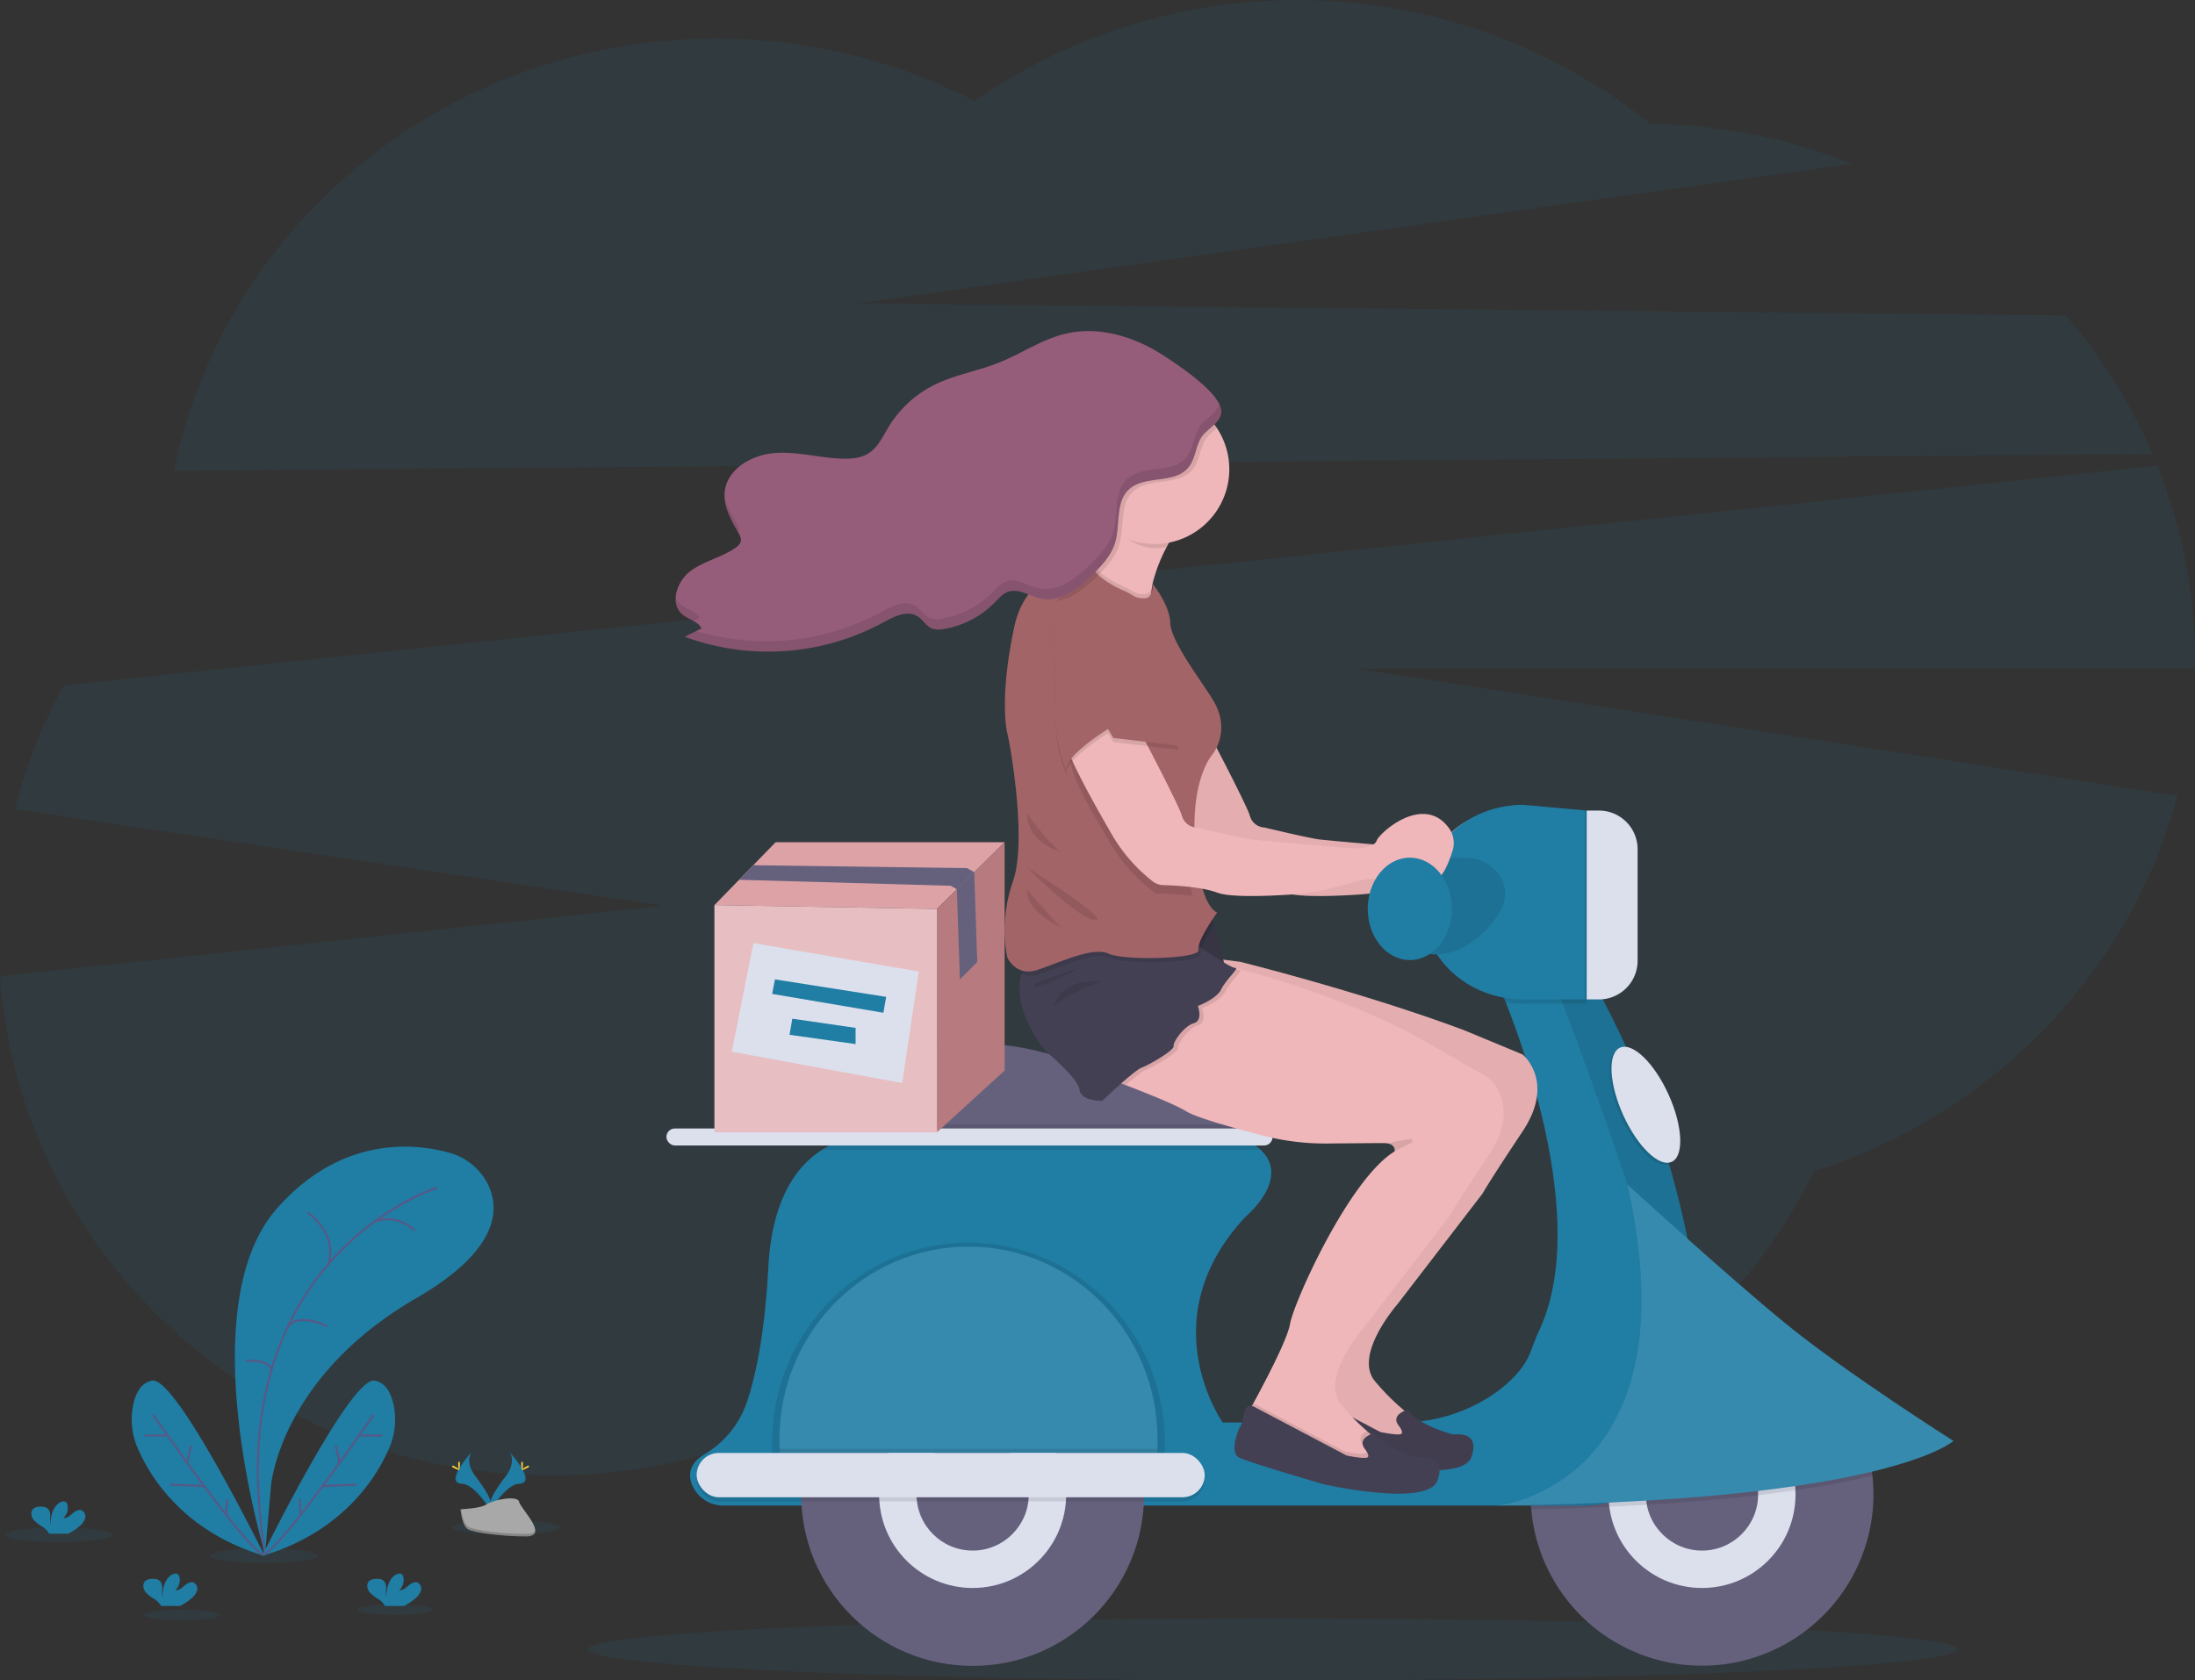 <svg xmlns="http://www.w3.org/2000/svg" width="100%" data-name="Layer 1" viewBox="0 0 1056.29 808.9"><rect x="0" y="0" width="1056.29" height="808.9" fill="#333333" stroke="none"/><path fill="#207da4" d="M1035.84 218.55a257.25 257.25 0 0 0-41.89-66.76l-581.3-5.73 478.6-67.22a271.88 271.88 0 0 0-97.11-19.26 272.17 272.17 0 0 0-325.12-11 271 271 0 0 0-124.43-30c-129.16 0-236.78 89.46-260.92 208.08zM1056.28 318.04a251.31 251.31 0 0 0-18.11-93.9L30.71 329.89A253 253 0 0 0 7.14 389.5l312 46.5L0 469.91C9.6 604.2 124.72 710.24 265.35 710.24c70.79 0 135.12-26.87 182.78-70.69 47.81 44.65 112.76 72.11 184.31 72.11 106.17 0 197.8-60.45 240.47-147.85 85.61-27.17 152.11-95.39 174.87-180.74l-394.54-61.19h403c.02-1.28.04-2.56.04-3.84z" opacity=".1"/><ellipse cx="28.11" cy="738.8" fill="#207da4" opacity=".1" rx="25.82" ry="3.55"/><ellipse cx="127.02" cy="748.83" fill="#207da4" opacity=".1" rx="25.82" ry="3.55"/><ellipse cx="243.53" cy="735.25" fill="#207da4" opacity=".1" rx="25.82" ry="3.55"/><ellipse cx="87.43" cy="777.39" fill="#207da4" opacity=".1" rx="18.36" ry="2.52"/><ellipse cx="190.1" cy="774.87" fill="#207da4" opacity=".1" rx="18.36" ry="2.52"/><path fill="#207da4" d="M127.58 748.03s-36.22-118.72 5.66-166.27c31.34-35.58 66.9-31.32 82.83-26.92a29.44 29.44 0 0 1 19 15.79c5.57 12 4.56 31.51-34.75 54.27-65.82 38.11-69.91 90.38-69.91 90.38z"/><path fill="none" stroke="#565987" stroke-miterlimit="10" d="M210.4 571.68s-106.76 33.38-82.82 176.35M148.05 583.65s14.7 9.9 10 24.79M199.69 592.45s-9-9.14-19.92-4.1M157.49 638.45s-15.78-8-19.86 2M118.44 655.13s11.85-.94 12.07 4.73"/><path fill="#207da4" d="M126.14 748.98s42.42-86.29 54.07-84.4c5.53.9 8.08 6.34 9.24 11.81a34.8 34.8 0 0 1-2.31 21.06c-6 13.75-22.22 40-61 51.53z"/><path fill="none" stroke="#565987" stroke-miterlimit="10" d="M179.86 680.96s-44.52 64.56-53.12 67.39M183.96 691.03h-10.39M171.51 714.65l-16.28.7M161.6 695.76l1.77 8.48M144.28 721.58l.32 7.71"/><path fill="#207da4" d="M127.37 748.98s-42.42-86.29-54.07-84.4c-5.53.9-8.08 6.34-9.24 11.81a34.73 34.73 0 0 0 2.32 21c6.01 13.81 22.18 40.06 60.99 51.59z"/><path fill="none" stroke="#565987" stroke-miterlimit="10" d="M73.62 680.96s44.52 64.56 53.12 67.39M69.53 691.03h10.39M81.97 714.65l16.29.7M91.89 695.76l-1.77 8.48M109.21 721.58l-.32 7.71"/><path fill="#207da4" d="M200.2 769.13a7.36 7.36 0 0 0 2.42-3.64 3.24 3.24 0 0 0-1.69-3.71c-1.55-.6-3.21.48-4.46 1.56s-2.7 2.33-4.34 2.1a6.61 6.61 0 0 0 2-6.18 2.58 2.58 0 0 0-.56-1.26c-.86-.92-2.42-.52-3.45.2-3.28 2.3-4.19 6.75-4.21 10.76a20.48 20.48 0 0 1-.06-4.43c0-1.48-.42-3.13-1.67-3.92a4.88 4.88 0 0 0-2.53-.6c-1.48 0-3.11.09-4.12 1.17-1.25 1.34-.93 3.58.16 5.06a16.12 16.12 0 0 0 4.26 3.41 9.51 9.51 0 0 1 3 2.9 3 3 0 0 1 .22.52h9.23a25.59 25.59 0 0 0 5.8-3.94zM38.57 734.38a7.34 7.34 0 0 0 2.42-3.64 3.26 3.26 0 0 0-1.69-3.72c-1.55-.59-3.2.49-4.46 1.57s-2.69 2.32-4.34 2.09a6.58 6.58 0 0 0 2-6.18 2.61 2.61 0 0 0-.57-1.25c-.86-.92-2.42-.53-3.45.2-3.28 2.3-4.19 6.75-4.21 10.76a20.57 20.57 0 0 1-.06-4.44c0-1.48-.41-3.12-1.66-3.91a4.92 4.92 0 0 0-2.54-.6c-1.47-.06-3.11.09-4.12 1.17-1.25 1.34-.92 3.58.16 5a15.85 15.85 0 0 0 4.27 3.42 9.37 9.37 0 0 1 3 2.9 3.55 3.55 0 0 1 .23.52h9.23a25.76 25.76 0 0 0 5.79-3.89zM92.44 769.13a7.36 7.36 0 0 0 2.42-3.64 3.24 3.24 0 0 0-1.69-3.71c-1.55-.6-3.21.48-4.46 1.56s-2.7 2.33-4.34 2.1a6.61 6.61 0 0 0 2-6.18 2.58 2.58 0 0 0-.56-1.26c-.86-.92-2.42-.52-3.45.2-3.28 2.3-4.19 6.75-4.21 10.76a20.48 20.48 0 0 1-.06-4.43c0-1.48-.41-3.13-1.66-3.92a4.94 4.94 0 0 0-2.54-.6c-1.47 0-3.11.09-4.12 1.17-1.25 1.34-.93 3.58.16 5.06a16.12 16.12 0 0 0 4.26 3.41 9.51 9.51 0 0 1 3 2.9 3 3 0 0 1 .22.52h9.23a25.59 25.59 0 0 0 5.8-3.94zM245.21 698.88s3.46 4.53-1.6 11.36-9.22 12.6-7.54 16.86c0 0 7.63-12.69 13.84-12.87s2.13-7.72-4.7-15.35z"/><path d="M245.21 698.88a5.74 5.74 0 0 1 .71 1.42c6.06 7.12 9.28 13.76 3.46 13.93-5.43.16-11.93 9.86-13.49 12.31.05.19.11.37.18.56 0 0 7.63-12.69 13.84-12.87s2.13-7.72-4.7-15.35z" opacity=".1"/><path fill="#ffd037" d="M251.64 704.65c0 1.59-.18 2.88-.4 2.88s-.4-1.29-.4-2.88.23-.84.45-.84.35-.75.35.84z"/><path fill="#ffd037" d="M253.85 706.55c-1.4.76-2.62 1.22-2.72 1s.94-1 2.34-1.73.84-.21.95 0 .83-.03-.57.73z"/><path fill="#207da4" d="M226.93 698.88s-3.46 4.53 1.6 11.36 9.23 12.6 7.54 16.86c0 0-7.63-12.69-13.84-12.87s-2.09-7.72 4.7-15.35z"/><path d="M226.93 698.88a5.55 5.55 0 0 0-.7 1.42c-6.06 7.12-9.29 13.76-3.47 13.93 5.43.16 11.94 9.86 13.5 12.31-.06.19-.12.37-.19.56 0 0-7.63-12.69-13.84-12.87s-2.09-7.72 4.7-15.35z" opacity=".1"/><path fill="#ffd037" d="M220.5 704.65c0 1.59.18 2.88.4 2.88s.4-1.29.4-2.88-.22-.84-.44-.84-.36-.75-.36.84z"/><path fill="#ffd037" d="M218.29 706.55c1.4.76 2.62 1.22 2.73 1s-.95-1-2.34-1.73-.85-.21-1 0-.78-.03.61.73z"/><path fill="#a8a8a8" d="M221.6 726.5s9.68-.29 12.59-2.37 14.88-4.56 15.61-1.23 14.53 16.56 3.61 16.65-25.37-1.7-28.28-3.47-3.53-9.58-3.53-9.58z"/><path d="M253.61 738.39c-10.92.09-25.38-1.7-28.29-3.47-2.22-1.35-3.1-6.19-3.39-8.43h-.33s.62 7.81 3.53 9.58 17.36 3.56 28.28 3.47c3.16 0 4.24-1.15 4.18-2.81-.45 1.02-1.64 1.64-3.98 1.66z" opacity=".2"/><ellipse cx="612.39" cy="793.96" fill="#207da4" opacity=".1" rx="329.42" ry="14.94"/><path fill="#efb7b9" d="M578.83 347.29s21 39.73 22.63 45.4a7.66 7.66 0 0 0 7.08 5.66s20.92 5 25.92 5.67 48.34 4.33 48.34 4.33 11 .34 12.33-3.66c1.22-3.66 22.47-22.89 34.77-6.11a12.23 12.23 0 0 1 1.78 10.92c-2.26 7.2-6.9 18.63-11.88 11.52-7-10-15.14-7.19-15.14-1.86s-11.2 3.35-14.86 4.1c-2 .41-8.88 2.24-14.83 3.84a108 108 0 0 1-21.12 3.51c-11.81.77-29.22 1.41-35.39-.92-7.45-2.83-20.44-3.48-26-3.63a8.55 8.55 0 0 1-5.07-1.82 79.09 79.09 0 0 1-19.25-21.89c-8.67-15-26.5-46.06-25.3-55.06s35.99 0 35.99 0z"/><path d="M578.83 347.29s21 39.73 22.63 45.4a7.66 7.66 0 0 0 7.08 5.66s20.92 5 25.92 5.67 48.34 4.33 48.34 4.33 11 .34 12.33-3.66c1.22-3.66 22.47-22.89 34.77-6.11a12.23 12.23 0 0 1 1.78 10.92c-2.26 7.2-6.9 18.63-11.88 11.52-7-10-15.14-7.19-15.14-1.86s-11.2 3.35-14.86 4.1c-2 .41-8.88 2.24-14.83 3.84a108 108 0 0 1-21.12 3.51c-11.81.77-29.22 1.41-35.39-.92-7.45-2.83-20.44-3.48-26-3.63a8.55 8.55 0 0 1-5.07-1.82 79.09 79.09 0 0 1-19.25-21.89c-8.67-15-26.5-46.06-25.3-55.06s35.99 0 35.99 0z" opacity=".05"/><path fill="none" d="M819.74 647.45c-9.51 10.34-16.51 14.41-16.18 3.5 1-33-57-182.2-57-182.2l17.15-1.3c37.43 64.49 51.35 130.81 56.03 180z"/><path fill="#65617d" d="M901.55 719.45a82.5 82.5 0 0 1-164.69 7c-.12-1.34-.21-2.68-.25-4v-.07q-.06-1.49-.06-3a82.5 82.5 0 0 1 165 0z"/><circle cx="819.05" cy="719.4" r="45" fill="#dce0ed"/><circle cx="819.05" cy="719.4" r="27" fill="#65617d"/><path fill="#65617d" d="M602.39 562.73l-198.66 4v-29.28c1.78-23.57 26-31.84 48-34.43a137.78 137.78 0 0 1 51.33 3.85c42.15 11.16 69 13.32 82.23 13.53a12.61 12.61 0 0 1 12.2 10.26c.63 3.35 1.25 7 1.83 10.6.44 2.82.86 5.6 1.24 8.19 1.1 7.46 1.83 13.28 1.83 13.28z"/><path fill="#207da4" d="M760.88 724.73H348.19a16.25 16.25 0 0 1-15.05-9.73c-3.11-7.43 1.24-12.17 5.88-14.95a46.75 46.75 0 0 0 20.32-24.86c4.4-13 8.7-33.34 10.39-65.12 1.74-32.87 13.64-49.12 26.5-57 16.61-10.16 34.82-6.35 34.82-6.35l167.33 1.34a32.16 32.16 0 0 1 8.17 5.33c14.91 13.88-6.83 32-6.83 32-46.67 49.33-11.34 99.33-11.34 99.33H674a78.79 78.79 0 0 0 44.85-13.73c11.57-8 16-15.73 17.78-20.41 1.32-3.58 2.66-7.15 4.26-10.61 22.46-48.71-4.63-127.95-16.32-157.58-2.9-7.37-4.85-11.67-4.85-11.67l26.85-2 17-1.29h.17c37.42 64.54 51.33 130.86 56 180 .44 4.63.8 9.12 1.09 13.43a60 60 0 0 1-59.95 63.87z"/><path d="M600.57 549.45H403.73v-8.19h195.6c.44 2.77.86 5.55 1.24 8.19z" opacity=".1"/><path d="M606.56 553.45H397.82a4 4 0 0 1-1.58-.32c16.61-10.16 34.82-6.35 34.82-6.35l167.33 1.34a32.16 32.16 0 0 1 8.17 5.33z" opacity=".1"/><rect width="291.7" height="8.19" x="320.69" y="543.21" fill="#dce0ed" rx="4.09" ry="4.09"/><path d="M819.74 647.45c-9.51 10.34-16.51 14.41-16.18 3.5 1-33-57-182.2-57-182.2l17.15-1.3c37.43 64.49 51.35 130.81 56.03 180z" opacity=".1"/><path d="M901.05 710.36c-9.85 2.36-22 4.76-37 7q-8.37 1.23-18 2.36c-15.33 1.82-33.06 3.41-53.54 4.63q-8.7.52-18.07.95-17.55.8-37.57 1.22l-.25-4v-.07c18.65-7.53 48-27.62 52.72-79.95a82.54 82.54 0 0 1 111.72 67.94z" opacity=".1"/><path fill="#207da4" d="M721.06 724.73s94.7-10.28 62.08-154.57c0 0 46.79 42.9 75.9 66.74s81 56.71 81 56.71-30.98 28.95-218.98 31.12z"/><path fill="#fff" d="M721.06 724.73s94.7-10.28 62.08-154.57c0 0 46.79 42.9 75.9 66.74s81 56.71 81 56.71-30.98 28.95-218.98 31.12z" opacity=".1"/><circle cx="468.06" cy="719.4" r="82.5" fill="#65617d"/><circle cx="468.06" cy="719.4" r="45" fill="#dce0ed"/><circle cx="468.06" cy="719.4" r="27" fill="#65617d"/><path d="M560.56 694.62c0-53.27-42.31-96.46-94.5-96.46s-94.5 43.19-94.5 96.46q0 3.38.23 6.69h188.54q.23-3.31.23-6.69z" opacity=".1"/><path fill="#207da4" d="M557.06 692.96c0-51.3-40.74-92.89-91-92.89s-91 41.59-91 92.89c0 2.17.08 4.31.22 6.44h181.56c.14-2.13.22-4.27.22-6.44z"/><path fill="#fff" d="M557.06 692.96c0 1.49 0 3-.11 4.44 0 .67-.07 1.33-.11 2H375.28c0-.67-.08-1.33-.11-2-.07-1.47-.11-3-.11-4.44 0-51.3 40.74-92.89 91-92.89s91 41.59 91 92.89z" opacity=".1"/><path d="M556.95 697.45c0 .67-.07 1.33-.11 2H375.28c0-.67-.08-1.33-.11-2z" opacity=".1"/><rect width="244.48" height="21.33" x="335.25" y="701.4" opacity=".1" rx="10.67" ry="10.67"/><rect width="244.48" height="21.33" x="335.25" y="699.4" fill="#dce0ed" rx="10.67" ry="10.67"/><ellipse cx="862.9" cy="578.3" opacity=".1" rx="11.98" ry="30.16" transform="rotate(-24.33 721.44 722.23)"/><ellipse cx="863.9" cy="577.3" fill="#dce0ed" rx="11.98" ry="30.16" transform="rotate(-24.33 722.432 721.23)"/><path d="M763.56 467.45v15.67h-30.5a52.55 52.55 0 0 1-8.48-.68c-2.9-7.37-4.85-11.67-4.85-11.67l26.85-2z" opacity=".1"/><path fill="#207da4" d="M763.56 481.08h-30.5c-26.79 0-48.5-20-48.5-44.77v-4.15c0-24.72 21.71-44.76 48.5-44.76l30.5 2.77z"/><path fill="#207da4" d="M713.31 413.9s18.25 9.75 7.75 26.25c0 0-12.88 21.12-33.13 19.12l-7.37-45.37s24.25-2.25 32.75 0z"/><path d="M706.3 413.02a19.4 19.4 0 0 1 14.84 7.82c3.25 4.5 5.19 11.06-.06 19.31 0 0-12.88 21.12-33.13 19.12l-7.37-45.37s15.17-1.45 25.72-.88zM762.56 390.17h5.88a18.62 18.62 0 0 1 18.62 18.62v53.68a18.62 18.62 0 0 1-18.62 18.62h-5.88v-90.92z" opacity=".1"/><path fill="#dce0ed" d="M763.56 390.17h5.88a18.62 18.62 0 0 1 18.62 18.62v53.68a18.62 18.62 0 0 1-18.62 18.62h-5.88v-90.92z"/><path fill="#efb7b9" d="M547.02 506.93s4.71 1.72 11 4.12c10 3.85 24.1 9.47 29 12.55s23.17 8.14 36.85 11.7a120 120 0 0 0 31.06 3.83c10.64-.1 23.53-.2 27.09-.2a11.2 11.2 0 0 1 1.86.14c3.74.62 3.59 3.13 3.5 3.73v.13c-22 13.33-48.67 73-50.33 83-1.25 7.5-12.24 28.29-17.66 38.23-1.82 3.33-3 5.44-3 5.44l6.67 7.66 19.33 8.67 18.33 8s19.34 1 19.67 0 .33-11.33.33-11.33a54.6 54.6 0 0 1-6.68-5.08 110.51 110.51 0 0 1-12.32-12.59c-10.66-12.67 10.67-37 10.67-37l41-53.33s3.33-6 19.33-30 0-37 0-37l-28.16-11.69c-48.84-18.28-107.75-32.93-107.75-32.93l-.84-.11-12.49-1.56z"/><path fill="#444053" d="M672.85 685.93s3.5 4.13.88 4.5-9.5-1.12-9.5-1.12l-43.63-23s-4.75-3.38-5.87 3.25-1.88 6-1.88 6-5.75 12.37 0 14.93 40.29 12.69 40.29 12.69 50.13 11.38 54.88-1.75-8.5-10.87-8.5-10.87-16.5-4-22.13-12c-.04 0-8.16 2.25-4.54 7.37z"/><path d="M732.68 507.6l-28.16-11.69c-48.84-18.28-107.75-32.93-107.75-32.93l-.84-.11-12.49-1.56-36.42 45.62s4.71 1.72 11 4.12c10 3.85 24.1 9.47 29 12.55s23.17 8.14 36.85 11.7a120 120 0 0 0 31.06 3.83c10.64-.1 23.53-.2 27.09-.2a11.2 11.2 0 0 1 1.86.14c3.74.62 3.59 3.13 3.5 3.73v.13c-22 13.33-48.67 73-50.33 83-1.25 7.5-12.24 28.29-17.66 38.23l-.73 1.34c-1.45-.24-3.26.28-3.9 4.06-1.13 6.62-1.88 6-1.88 6s-5.75 12.37 0 14.93 40.26 12.69 40.26 12.69 50.13 11.38 54.88-1.75-8.5-10.87-8.5-10.87-16.5-4-22.13-12a11.07 11.07 0 0 0-1.46.54c-.59-.48-1.22-1-1.89-1.58a110.51 110.51 0 0 1-12.32-12.59c-10.66-12.67 10.67-37 10.67-37l41-53.33s3.33-6 19.33-30-.04-37-.04-37z" opacity=".05"/><path fill="#efb7b9" d="M513.44 283.91l1.52 1.92.85 1.07 5.3 6.67s12.65 4.06 23.74 6.69c11.55 2.73 21.4 3.92 13.57-2.61-4.86-4.05-5.18-10.83-3.41-18.1a74.9 74.9 0 0 1 6.36-16.1q.59-1.14 1.17-2.22a133.43 133.43 0 0 1 8.24-13.31 236.63 236.63 0 0 0-22.09-13.57c-9.16-4.74-16.68-6.81-11.91 2.57 3.06 6 2.06 12.74-.8 19.19-.22.51-.46 1-.71 1.53a68.78 68.78 0 0 1-9.44 13.89 109.62 109.62 0 0 1-12.39 12.38z"/><path fill="#444053" d="M576.78 436.24l6.78 6.19 6.55 25.2h-10.93l-12.07-15.7 9.67-15.69z"/><path d="M567.11 451.93l7.3 9.49 4.77 6.21h10.93l-1.12-4.31-4.77-18.36-.66-2.53-6.78-6.19-9.26 15.02-.41.67z" opacity=".1"/><path d="M567.11 451.93l7.3 9.49 4.77 6.21h10.93l-1.12-4.31-4.77-18.36-.66-2.53-6.78-6.19-9.26 15.02-.41.67z" opacity=".1"/><path fill="#efb7b9" d="M530.78 518.24s4.71 1.72 11 4.12c10 3.85 24.1 9.47 29 12.55s23.17 8.14 36.85 11.7a120 120 0 0 0 31.06 3.84c10.64-.1 23.53-.2 27.09-.2a11.2 11.2 0 0 1 1.86.14c3.74.62 3.59 3.13 3.5 3.73v.13c-22 13.33-48.67 73-50.33 83-1.25 7.5-12.24 28.29-17.66 38.23-1.82 3.33-3 5.44-3 5.44l6.67 7.66 19.32 8.66 18.33 8s19.34 1 19.67 0 .33-11.33.33-11.33a54.6 54.6 0 0 1-6.68-5.08 110.51 110.51 0 0 1-12.32-12.59c-10.66-12.67 10.67-37 10.67-37l41-53.33s3.33-6 19.33-30 0-37 0-37l-25.66-14.67c-40-24.33-96.34-38.33-96.34-38.33l-.84-.11-12.49-1.56z"/><path d="M600.14 680.91l6.67 7.66 19.33 8.67 18.33 8s19.34 1 19.67 0 .33-11.33.33-11.33a54.6 54.6 0 0 1-6.68-5.08c-2.07 1.11-4.42 3.19-2.15 6.41 0 0 3.5 4.12.88 4.5s-9.5-1.12-9.5-1.12l-43.63-23-.25-.17-3 5.46z" opacity=".1"/><path fill="#444053" d="M656.61 697.24s3.5 4.12.87 4.5-9.5-1.13-9.5-1.13l-43.62-23s-4.75-3.37-5.88 3.25-1.87 6-1.87 6-5.75 12.38 0 14.94 40.25 12.65 40.25 12.65 50.12 11.37 54.87-1.75-8.5-10.88-8.5-10.88-16.5-4-22.12-12c.03.04-8.13 2.29-4.5 7.42z"/><path d="M533.44 253.57c5.78 4 14.6 10.33 22.13 10.33a36.91 36.91 0 0 0 5.8-.46 135.17 135.17 0 0 1 9.41-15.53s-44-30.67-34-11c3.3 6.54.05 9.75-3.34 16.66z" opacity=".1"/><path fill="#efb7b9" d="M519.57 225.9a35.94 35.94 0 0 0 16.41 30.2 33.06 33.06 0 0 0 3.52 2 36 36 0 1 0-19.93-32.22z"/><path d="M530.78 518.24s4.71 1.72 11 4.12c3.95-3.48 8-6.84 9.69-7.45 3.67-1.34 15.67-8.34 15.34-10.34s5-9.66 9.66-11 2-8.33 2-8.33 9-3.33 11.24-8 9.1-10.67 6.76-10.33a7.26 7.26 0 0 1-2.84-1.11l-12.49-1.56z" opacity=".1"/><path fill="#444053" d="M503.44 506.24s15.34 12.67 16.05 18.33 10.95 5.34 10.95 5.34 15.34-14.67 19-16 15.67-8.34 15.34-10.34 5-9.66 9.66-11 2-8.33 2-8.33 9-3.33 11.24-8 9.1-10.67 6.76-10.33c-.66.09-2.77-1-5.45-2.59-3.29-2-7.46-4.71-10.86-7-3.6-2.44-6.35-4.38-6.35-4.38s-1.57-.28-4.26-.67c-14.51-2.1-61.77-7.46-72.74 10a26.47 26.47 0 0 0-3.25 7.47c-4.91 18.6 11.91 37.5 11.91 37.5z"/><path d="M519.48 465.82s-15.66 8.84-21.5 8.84 21.5-8.84 21.5-8.84zM529.94 472.57s-23.32 7.84-23.32 14-2.18-16.5 23.32-14zM585.77 437.26l-.33.45a1 1 0 0 0 .33-.45zM513.44 283.91l1.52 1.92.85 1.07 5.3 6.67s12.65 4.06 23.74 6.69c11.55 2.73 21.4 3.92 13.57-2.61-4.86-4.05-5.18-10.83-3.41-18.1l-.35-.45s.35 6.74-3.64 6.87c-5.38.17-5.45-1.64-10.41-3.73-6.39-2.7-12.94-7.21-14.78-10.72a109.62 109.62 0 0 1-12.39 12.39z" opacity=".1"/><path d="M491.53 468.71a11.55 11.55 0 0 0 8.58.2c10.33-3.34 26.67-11.38 34.33-7.86 6.14 2.82 30.87 2.74 40 .37 2.27-.59 3.57-1.32 3.37-2.18a6 6 0 0 1 .35-2.93c1.06-3.39 3.94-8.1 6.09-11.35l-.66-2.53-6.78-6.19-9.26 15c-14.51-2.1-61.77-7.46-72.74 10a26.47 26.47 0 0 0-3.28 7.47z" opacity=".1"/><path fill="#a36468" d="M484.78 460.91s4 9.33 14.33 6 26.67-11.38 34.33-7.86 44.34 2.52 43.34-1.81 9-18 9-18-5.46-1-8.84-18.83c-.5-2.6-.95-5.56-1.33-8.92a113.52 113.52 0 0 1-.58-20.74c1.35-19.3 8.11-27.18 8.11-27.18s9.33-10.66 1.33-25.33c-4.19-7.69-21.1-29-21.33-38.5-.21-8.62-8.45-18.64-8.45-18.64s.35 6.74-3.64 6.87c-5.38.17-5.45-1.64-10.41-3.73-7.29-3.08-14.78-8.51-15.27-12.14 0 0-30.56-1.53-37.23 29.47s-4.33 48-3.33 51.67 9.66 51 2.66 71-2.69 36.67-2.69 36.67z"/><path d="M534.61 406.45a78.42 78.42 0 0 0 21.66 23.67 150.09 150.09 0 0 1 17.5 1.17c-.5-2.6-1-5.56-1.33-8.92a113.52 113.52 0 0 1-.58-20.74 7.55 7.55 0 0 1-3.92-4.84c-1.67-5.67-16.54-32.67-16.54-32.67s-34.79-9-36 0 10.54 27.33 19.21 42.33z" opacity=".1"/><path fill="#efb7b9" d="M546.14 347.29s21 39.73 22.63 45.4a7.66 7.66 0 0 0 7.08 5.66s20.92 5 25.92 5.67 48.37 4.33 48.37 4.33 11 .34 12.33-3.66c1.22-3.66 22.47-22.89 34.77-6.11a12.23 12.23 0 0 1 1.78 10.92c-2.26 7.2-6.9 18.63-11.88 11.52-7-10-15.14-7.19-15.14-1.86s-11.2 3.35-14.86 4.1c-2 .41-8.88 2.24-14.83 3.84a108 108 0 0 1-21.17 3.51c-11.81.77-29.22 1.41-35.39-.92-7.44-2.83-20.43-3.48-26-3.63a8.55 8.55 0 0 1-5.07-1.82 79.09 79.09 0 0 1-19.24-21.89c-8.67-15-26.5-46.06-25.3-55.06s36 0 36 0z"/><path d="M539.14 292.24s11.25 18.67 16.46 32 11.54 36.67 11.54 36.67l-31.34-3.67-2.66-4.33s-22.38 14-19.71 20-6-9-5.33-26-2.41-47.34 0-54.67 23.67-5.67 31.04 0z" opacity=".1"/><path fill="#a36468" d="M508.14 344.91c-.67 17 8 32 5.33 26s19.71-20 19.71-20l2.63 4.33 31.33 3.67s-6.33-23.34-11.54-36.67a203.94 203.94 0 0 0-10.72-22c-3.21-5.83-5.74-10-5.74-10-4.31-3.33-13.46-5.28-20.76-4.82a26.88 26.88 0 0 0-3.39.41c-3 .59-5.42 1.73-6.49 3.53a4.66 4.66 0 0 0-.4.88c-2.4 7.33.68 37.67.04 54.67z"/><path d="M494.14 391.45s13.25 18.25 17.25 18.75c-.03.04-17.03-3.75-17.25-18.75zM494.14 417.45s25 25.25 33 25.5-33-25.5-33-25.5zM494.14 427.99s16 18.75 17 18.75-17.28-6.5-17-18.75zM508.47 289.36a22.18 22.18 0 0 0 7.34-2.46c.86-.45 1.71-.95 2.54-1.48a60.07 60.07 0 0 0 9.12-7.5c4.6-4.47 9.19-9.35 11.09-15.48a27.87 27.87 0 0 0 .94-4.32c1.14-7.69.18-16.18 5.68-21.41a13.08 13.08 0 0 1 3.51-2.37c7.8-3.71 19.11-1.31 24.93-8 3.7-4.24 3.61-10.13 6.45-14.74 1.24-2 3.52-3.73 5.54-5.57a36 36 0 1 0-49.63 50c-.22.51-.46 1-.71 1.53-6.87 14-21.83 26.28-21.83 26.28l1.52 1.92c-3.03.69-5.42 1.8-6.49 3.6z" opacity=".1"/><path fill="#965d7b" d="M571.62 225.36c-6.77 7.76-21 3.24-28.45 10.35-6.54 6.23-3.94 17.1-6.61 25.73-1.9 6.13-6.49 11-11.09 15.48-6.7 6.52-15.27 13.14-24.43 11.27-5.43-1.11-10.75-5.17-16-3.3-2.61.94-4.48 3.2-6.43 5.19a44.31 44.31 0 0 1-24.57 12.71 10.51 10.51 0 0 1-5.57-.26c-2.8-1.14-4.31-4.2-6.86-5.83-5-3.2-11.42.08-16.61 2.94a116.23 116.23 0 0 1-95.48 6.87l8.09-4c-1.72-3.51-6.37-4.28-9.33-6.85-6.1-5.29-2.51-15.87 3.94-20.72s14.8-6.54 21.48-11.07c1.36-.92 2.74-2.14 2.87-3.77a6 6 0 0 0-1.09-3.34c-3.56-6.27-7.5-13-6.7-20.17 1.22-11 13.23-17.76 24.26-18.53s21.95 2.55 33 2.74c4 .07 8.19-.32 11.62-2.39 4.79-2.88 7.2-8.37 10.11-13.14a53.67 53.67 0 0 1 21.5-19.82c10-5.05 21.32-6.82 31.72-11 10.62-4.26 20.28-11 31.39-13.71 16.13-4 33.41 1.23 47.34 10.27 6.71 4.35 28.14 18.31 28 27.24-.11 5.3-7 8.17-9.61 12.33-2.88 4.65-2.79 10.54-6.49 14.78z"/><g opacity=".1"><path d="M354.5 251.75a6.09 6.09 0 0 1 1.09 3.34 3.38 3.38 0 0 1-.35 1.21c-2.94-5.18-6-10.67-6.49-16.45 1.3 4.13 3.59 8.1 5.75 11.9zM327.3 290.65c2.95 2.57 7.6 3.34 9.33 6.85l-2.86 1.42a32.17 32.17 0 0 1-5.47-3.27 9.41 9.41 0 0 1-3.12-7.77 8.59 8.59 0 0 0 2.12 2.77zM424.02 294.64c5.19-2.86 11.62-6.14 16.61-2.94 2.54 1.63 4.06 4.69 6.86 5.83a10.47 10.47 0 0 0 5.56.26 44.34 44.34 0 0 0 24.58-12.71c1.94-2 3.81-4.25 6.43-5.19 5.22-1.87 10.54 2.19 16 3.3 9.16 1.87 17.72-4.75 24.43-11.27 4.6-4.47 9.18-9.35 11.08-15.48 2.68-8.63.08-19.5 6.62-25.73 7.47-7.11 21.67-2.59 28.45-10.35 3.69-4.24 3.61-10.13 6.45-14.74 2.4-3.89 8.62-6.65 9.5-11.34a8.7 8.7 0 0 1 1.11 4c-.11 5.3-7 8.17-9.61 12.33-2.84 4.61-2.76 10.5-6.45 14.74-6.78 7.76-21 3.24-28.45 10.35-6.54 6.23-3.94 17.1-6.62 25.73-1.9 6.13-6.48 11-11.08 15.48-6.71 6.52-15.27 13.14-24.43 11.27-5.44-1.11-10.76-5.17-16-3.3-2.62.94-4.49 3.2-6.43 5.19a44.34 44.34 0 0 1-24.58 12.71 10.47 10.47 0 0 1-5.56-.26c-2.8-1.14-4.32-4.2-6.86-5.83-5-3.2-11.42.08-16.61 2.94a116.23 116.23 0 0 1-95.48 6.87l5.59-2.77a116.45 116.45 0 0 0 88.89-9.09z"/></g><path d="M671.14 554.11l8.41-4.07v-1.59c0-.61-6.71.74-11.91 1.89 3.74.66 3.59 3.17 3.5 3.77z" opacity=".1"/><ellipse cx="678.45" cy="437.5" fill="#207da4" rx="20.26" ry="24.65"/><path fill="#dda2a6" d="M483.45 405.42l-32.57 32.12-107.07-1.87 29.44-30.25h110.2z"/><path fill="#b77b7f" d="M483.45 515.3V405.42l-32.57 32.12v107.52l32.57-29.76z"/><path fill="#dda2a6" d="M343.81 435.67v109.39h107.07V437.54l-107.07-1.87z"/><path fill="#fff" d="M343.81 435.67v109.39h107.07V437.54l-107.07-1.87z" opacity=".3"/><path fill="#dce0ed" d="M442.18 467.65l-79.63-13.67-10.38 52.28 81.98 15.06 8.03-53.67z"/><path fill="#207da4" d="M426.45 479.86l-53.53-8.41-1.34 6.98 53.53 9.08 1.34-7.65zM411.73 494.79l-30.45-4.42-1.34 7.75 31.79 4.46v-7.79z"/><path fill="#65617d" d="M470.28 463.09l-1.45-43.26-8.37 8.26 1.46 43.36 8.36-8.36z"/><path fill="#65617d" d="M362.48 416.49l102.89 1.39 3.46 1.95-8.37 8.26-2.89-1.7-101.91-2.89 6.82-7.01z"/></svg>
